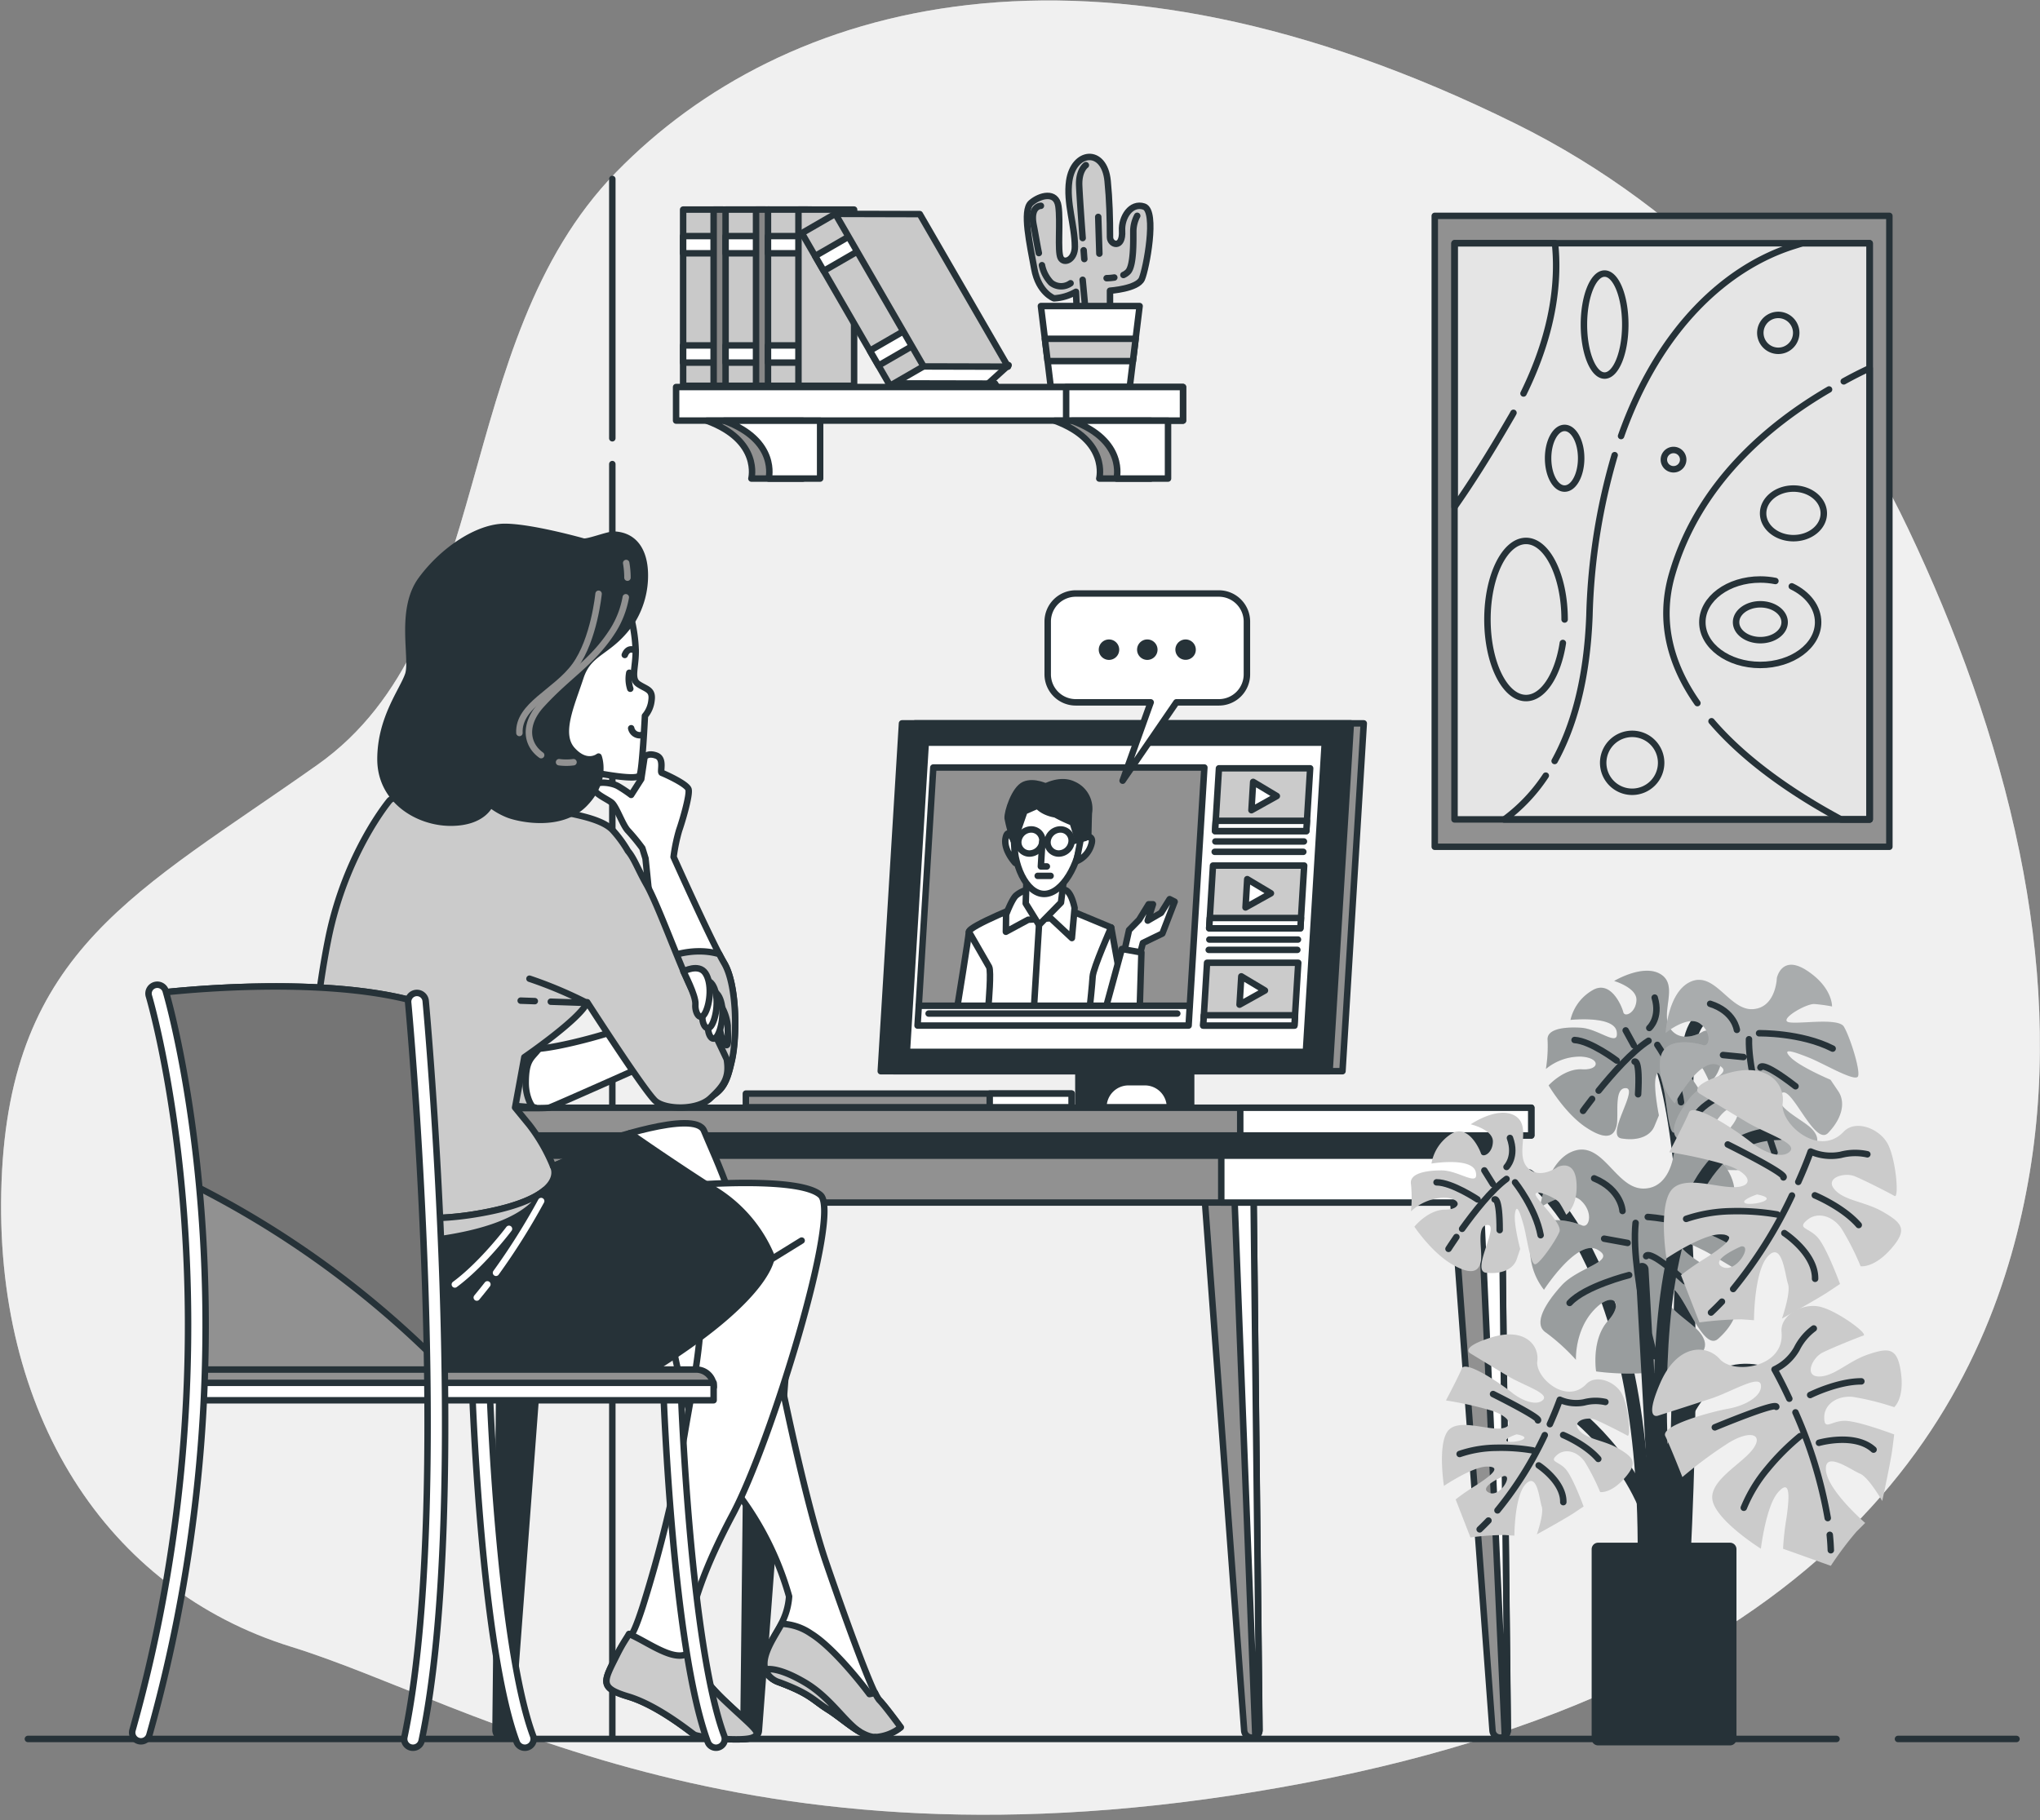<svg width="316" height="282" fill="none" xmlns="http://www.w3.org/2000/svg"><rect width="100%" height="100%" fill="#808080" stroke="none"/><path d="M312.816 131.971c-3.563-17.428-9.819-34.442-17.259-50.082-12.824-26.982-33.836-49.388-60.717-62.689C168.88-13.44 121.28.16 95.44 26.68 69.6 53.2 77.08 98.76 49.2 118.48 21.32 138.2 1.6 147.04.24 183.08c-1.36 36.04 16.32 63.24 44.88 72.08 28.56 8.84 71.4 37.4 157.08 21.08s106.76-61.88 112.2-94.52c2.72-16.422 1.782-33.272-1.584-49.749z" fill="#CBCBCB"/><path opacity=".7" d="M312.816 131.971c-3.563-17.428-9.819-34.442-17.259-50.082-12.824-26.982-33.836-49.388-60.717-62.689C168.88-13.44 121.28.16 95.44 26.68 69.6 53.2 77.08 98.76 49.2 118.48 21.32 138.2 1.6 147.04.24 183.08c-1.36 36.04 16.32 63.24 44.88 72.08 28.56 8.84 71.4 37.4 157.08 21.08s106.76-61.88 112.2-94.52c2.72-16.422 1.782-33.272-1.584-49.749z" fill="#fff"/><path d="M111.978 32.474h-6.161v27.302h6.161V32.474z" fill="#C9C9C9" stroke="#263238" stroke-linecap="round" stroke-linejoin="round"/><path d="M111.978 36.58h-6.161v2.666h6.161v-2.665zm0 16.94h-6.161v2.665h6.161V53.52z" fill="#fff" stroke="#263238" stroke-linecap="round" stroke-linejoin="round"/><path d="M119.165 32.474h-8.622v27.302h8.622V32.474z" fill="#878787" stroke="#263238" stroke-linecap="round" stroke-linejoin="round"/><path d="M118.553 32.474h-6.16v27.302h6.16V32.474z" fill="#C9C9C9" stroke="#263238" stroke-linecap="round" stroke-linejoin="round"/><path d="M118.553 36.58h-6.16v2.666h6.16v-2.665zm0 16.94h-6.16v2.665h6.16V53.52z" fill="#fff" stroke="#263238" stroke-linecap="round" stroke-linejoin="round"/><path d="M125.734 32.474h-8.622v27.302h8.622V32.474z" fill="#878787" stroke="#263238" stroke-linecap="round" stroke-linejoin="round"/><path d="M125.122 32.474h-6.161v27.302h6.161V32.474z" fill="#C9C9C9" stroke="#263238" stroke-linecap="round" stroke-linejoin="round"/><path d="M125.122 36.58h-6.161v2.666h6.161v-2.665zm0 16.94h-6.161v2.665h6.161V53.52z" fill="#fff" stroke="#263238" stroke-linecap="round" stroke-linejoin="round"/><path d="M132.303 32.474h-8.622v27.302h8.622V32.474z" fill="#C9C9C9" stroke="#263238" stroke-linecap="round" stroke-linejoin="round"/><path d="M137.92 60.054h14.47l3.849-3.481H137.92v3.481z" fill="#fff" stroke="#263238" stroke-linecap="round" stroke-linejoin="round"/><path d="M154.6 60.231l-.462-.795-16.517-.034.476.83H154.6z" fill="#fff" stroke="#263238" stroke-linecap="round" stroke-linejoin="round"/><path d="M129.542 33.042l-5.333 3.084 13.667 23.635 5.334-3.084-13.668-23.635z" fill="#C9C9C9" stroke="#263238" stroke-linecap="round" stroke-linejoin="round"/><path d="M131.6 36.588l-5.333 3.084 1.334 2.308 5.333-3.084-1.334-2.308zm8.485 14.662l-5.334 3.084 1.335 2.307 5.333-3.084-1.334-2.307z" fill="#fff" stroke="#263238" stroke-linecap="round" stroke-linejoin="round"/><path d="M156.144 56.81l-13.077-.033-13.668-23.637 13.077.034 13.668 23.637z" fill="#C9C9C9" stroke="#263238" stroke-linecap="round" stroke-linejoin="round"/><path d="M163.27 46.23s-2.38-.85-3.06-4.59c-.68-3.74-1.87-9.01-.51-10.2 1.36-1.19 3.91-1.87 4.25.51.34 2.38-.17 6.97.34 7.99.51 1.02 2.21.34 2.21-1.7 0-3.36-1.36-6.8-.877-10.2.68-4.699 5.44-5.216 5.95 0 .285 2.883.367 5.828.367 8.724 0 1.19 2.04 1.87 1.87-1.02-.122-2.04 1.36-4.42 3.4-3.74 2.04.68.34 9.69-.34 11.22-.68 1.53-4.93 1.816-4.93 1.816v3.91l-5.1.17-.17-3.91c-1.038.6-2.203.95-3.4 1.02z" fill="#CBCBCB" stroke="#263238" stroke-linecap="round" stroke-linejoin="round"/><path d="M167.86 38.777c.062.85.102 1.36.102 1.36m.238-14.545s-1.115.775-1.034 3.1c.055 1.415.327 5.332.538 8.195m2.414-3.277l.176 5.69m2.313 3.7a8.68 8.68 0 01-1.19.102m4.739-9.662a5.236 5.236 0 00-.605 2.413c0 1.36.088 5.175-.775 6.209a2.244 2.244 0 01-.755.544M161.4 41.09a5.506 5.506 0 001.415 2.72 2.502 2.502 0 003.019.08m-4.597-12.001s-1.72 0-1.122 3.012c.259 1.272.497 2.836.803 4.311m6.786 4.141l.346 3.706" stroke="#263238" stroke-linecap="round" stroke-linejoin="round"/><path d="M176.53 47.42l-.619 5.073-.421 3.454-.49 4.019h-12.233l-.49-4.019-.421-3.454-.619-5.073h15.293z" fill="#fff" stroke="#263238" stroke-linecap="round" stroke-linejoin="round"/><path d="M175.912 52.493l-.422 3.454h-13.212l-.422-3.454h14.056z" fill="#CBCBCB" stroke="#263238" stroke-linecap="round" stroke-linejoin="round"/><path d="M183.249 59.966h-78.52v5.202h78.52v-5.202z" fill="#fff" stroke="#263238" stroke-linecap="round" stroke-linejoin="round"/><path d="M183.249 59.966h-18.102v5.202h18.102v-5.202z" fill="#fff" stroke="#263238" stroke-linecap="round" stroke-linejoin="round"/><path d="M163.386 65.189c8.411 3.1 6.895 8.962 6.895 8.962h7.963v-8.962h-14.858z" fill="#919191" stroke="#263238" stroke-linecap="round" stroke-linejoin="round"/><path d="M166.072 65.189c8.405 3.1 6.888 8.962 6.888 8.962h7.97v-8.962h-14.858z" fill="#fff" stroke="#263238" stroke-linecap="round" stroke-linejoin="round"/><path d="M109.496 65.189c8.411 3.1 6.895 8.962 6.895 8.962h7.963v-8.962h-14.858z" fill="#919191" stroke="#263238" stroke-linecap="round" stroke-linejoin="round"/><path d="M112.182 65.189c8.404 3.1 6.888 8.962 6.888 8.962h7.97v-8.962h-14.858z" fill="#fff" stroke="#263238" stroke-linecap="round" stroke-linejoin="round"/><path d="M292.667 33.446h-70.42v97.757h70.42V33.446z" fill="#919191" stroke="#263238" stroke-linecap="round" stroke-linejoin="round"/><path d="M289.614 37.69h-64.307v89.27h64.307V37.69z" fill="#CBCBCB"/><path opacity=".5" d="M289.614 37.69h-64.307v89.27h64.307V37.69z" fill="#fff"/><path d="M239.444 120.18a26.542 26.542 0 01-6.433 6.8h56.603V37.69h-10.431l-1.36.428c-10.2 3.216-20.74 12.525-26.717 29.444" stroke="#263238" stroke-linecap="round" stroke-linejoin="round"/><path d="M250.113 70.526a96.69 96.69 0 00-3.903 24.82c-.374 10.092-2.523 17.347-5.393 22.563m42.507-57.562c-9.35 5.44-20.237 14.58-24.303 28.594-2.183 7.48-.136 14.226 3.91 19.999m2.19 2.815c5.61 6.569 13.6 11.737 20.066 15.211h4.427V57.049a62.424 62.424 0 00-4.012 2.04m-49.606 1.877c4.923-10.037 5.44-18 4.876-23.277H225.32V78.53c2.299-3.27 5.114-7.643 8.514-13.505.211-.36.408-.68.605-1.06m7.65 35.659c-.755 4.943-3.026 8.534-5.705 8.534-3.298 0-5.977-5.44-5.977-12.172s2.679-12.172 5.977-12.172c3.298 0 5.977 5.44 5.977 12.172m2.564-24.984c0 2.591-1.143 4.7-2.564 4.7s-2.557-2.109-2.557-4.7c0-2.59 1.143-4.698 2.557-4.698s2.564 2.1 2.564 4.698z" stroke="#263238" stroke-linecap="round" stroke-linejoin="round"/><path d="M277.551 90.852c2.468 1.176 4.08 3.23 4.08 5.562 0 3.652-4.012 6.616-8.969 6.616-4.958 0-8.963-2.964-8.963-6.616 0-3.652 4.012-6.623 8.963-6.623.79 0 1.578.077 2.352.231" stroke="#263238" stroke-linecap="round" stroke-linejoin="round"/><path d="M276.443 96.414c0 1.53-1.68 2.774-3.761 2.774-2.081 0-3.76-1.244-3.76-2.774s1.686-2.781 3.76-2.781 3.761 1.244 3.761 2.781zm6.065-16.871c0 2.122-2.101 3.842-4.699 3.842-2.597 0-4.699-1.72-4.699-3.842 0-2.121 2.102-3.842 4.699-3.842 2.598 0 4.699 1.72 4.699 3.842zm-33.952-21.352c1.769 0 3.203-3.538 3.203-7.902 0-4.363-1.434-7.901-3.203-7.901s-3.203 3.538-3.203 7.901c0 4.364 1.434 7.902 3.203 7.902zm8.758 60.004a4.489 4.489 0 01-7.661 3.173 4.484 4.484 0 01-.973-4.891 4.49 4.49 0 017.32-1.456 4.487 4.487 0 011.314 3.174zm20.924-66.627a2.785 2.785 0 01-1.714 2.575 2.78 2.78 0 111.714-2.575zm-17.51 19.645a1.495 1.495 0 11-.924-1.377 1.493 1.493 0 01.924 1.377v0z" stroke="#263238" stroke-linecap="round" stroke-linejoin="round"/><path d="M289.614 37.69h-64.307v89.27h64.307V37.69z" stroke="#263238" stroke-linecap="round" stroke-linejoin="round"/><path d="M184.513 164.985h-17.469v6.576h17.469v-6.576z" fill="#263238" stroke="#263238" stroke-linecap="round" stroke-linejoin="round"/><path d="M207.953 165.978h-69.53l3.291-53.897h69.537l-3.298 53.897z" fill="#919191" stroke="#263238" stroke-linecap="round" stroke-linejoin="round"/><path d="M205.961 165.978h-69.53l3.291-53.897h69.53l-3.291 53.897z" fill="#263238" stroke="#263238" stroke-linecap="round" stroke-linejoin="round"/><path d="M202.282 162.979h-61.805l2.924-47.906h61.805l-2.924 47.906z" fill="#fff" stroke="#263238" stroke-linecap="round" stroke-linejoin="round"/><path d="M184.303 155.839h-41.984l2.251-36.917h41.99l-2.257 36.917z" fill="#919191" stroke="#263238" stroke-linecap="round" stroke-linejoin="round"/><path d="M158.884 139.982s-8.745 3.461-8.799 4.393c-.055.931-1.768 11.464-1.768 11.464h26.003l-2.19-12.131-9.621-3.998-3.625.272z" fill="#fff" stroke="#263238" stroke-linecap="round" stroke-linejoin="round"/><path d="M159.143 137.847a4.554 4.554 0 00-1.789.931c-.68.68-1.509 2.931-1.509 2.931l-.034 2.666 3.447-1.864 3.502-.231 3.278 3.067.421-4.665s-.503-2.665-1.564-2.801c-1.06-.136-5.752-.034-5.752-.034z" fill="#fff" stroke="#263238" stroke-linecap="round" stroke-linejoin="round"/><path d="M159.034 135.317l-.15 4.665 2.061 3.332 3.406-3.468.531-4.264-5.848-.265z" fill="#fff" stroke="#263238" stroke-linecap="round" stroke-linejoin="round"/><path d="M167.439 129.863c-.245 3.91-2.843 8.65-5.692 8.65s-4.869-4.76-4.631-8.65c.238-3.889 2.72-7.079 5.59-7.079 2.869 0 4.971 3.176 4.733 7.079z" fill="#fff" stroke="#263238" stroke-linecap="round" stroke-linejoin="round"/><path d="M157.069 130.38s-.918-2.393-1.299-.53c-.381 1.863 1.496 3.862 1.496 3.862l-.197-3.332zm10.37-.517s2.251-.945 1.591 1.054a3.946 3.946 0 01-2.285 2.53l.694-3.584zm-5.971.517a1.726 1.726 0 00-1.053-1.726 1.726 1.726 0 00-.701-.137 2.036 2.036 0 00-1.979 1.863 1.743 1.743 0 00.466 1.32c.165.176.365.316.587.41.221.095.46.143.701.14a2.04 2.04 0 001.979-1.87z" fill="#fff" stroke="#263238" stroke-linecap="round" stroke-linejoin="round"/><path d="M165.997 130.38l2.033-.53" stroke="#263238" stroke-linecap="round" stroke-linejoin="round"/><path d="M165.997 130.38a1.729 1.729 0 00-1.049-1.724 1.731 1.731 0 00-.699-.139 2.036 2.036 0 00-1.985 1.863 1.741 1.741 0 001.754 1.87 2.038 2.038 0 001.979-1.87z" fill="#fff" stroke="#263238" stroke-linecap="round" stroke-linejoin="round"/><path d="M162.243 121.982s-2.04-1.061-3.57-.394c-1.53.666-2.658 4.263-2.584 5.195.24 1.221.568 2.423.98 3.597l1.618-4.665 4.243-1.863-.687-1.87z" fill="#263238" stroke="#263238" stroke-linecap="round" stroke-linejoin="round"/><path d="M160.19 122.92s3.359-2.665 6.079-1.36a4.074 4.074 0 011.955 1.788c.435.797.592 1.716.445 2.612-.04.68-.095 3.726-.095 3.726l-1.618.272-.796-2.509a22.89 22.89 0 01-2.679-1.265s-3.597-.469-3.291-3.264z" fill="#263238" stroke="#263238" stroke-linecap="round" stroke-linejoin="round"/><path d="M161.468 130.38l-.238 3.869h.932" fill="#fff"/><path d="M161.468 130.38l-.238 3.869h.932m-1.421 1.462h1.999m-1.795 7.603l-.741 12.124m11.913-11.73s-2.781 6.27-2.863 7.602c-.081 1.333-.394 4.264-.394 4.264m-18.775-11.199s2.768 4.8 3.128 5.44c.36.639-.082 5.732-.082 5.732" stroke="#263238" stroke-linecap="round" stroke-linejoin="round"/><path d="M173.973 148.244l.918-4.135 1.564-1.598 1.476-2.4h.666l-.816 2.536 2.067-1.203 1.333-2.129.775.395-1.904 4.936-3.019 1.462-.523 2-2.537.136z" fill="#fff" stroke="#263238" stroke-linecap="round" stroke-linejoin="round"/><path d="M176.558 155.839l.251-8.262-3.033-.537-2.393 8.799h5.175zm7.561 3.067h-41.99l.19-3.067h41.984l-.184 3.067z" fill="#fff" stroke="#263238" stroke-linecap="round" stroke-linejoin="round"/><path d="M143.843 157.043h38.522" stroke="#263238" stroke-linecap="round" stroke-linejoin="round"/><path d="M202.35 128.775h-14.131l.599-9.731h14.13l-.598 9.731z" fill="#CBCBCB" stroke="#263238" stroke-linecap="round" stroke-linejoin="round"/><path d="M202.35 128.775h-14.131l.102-1.598h14.131l-.102 1.598zm-4.563-5.433l-3.672-2.196-.265 4.393 3.937-2.197z" fill="#fff" stroke="#263238" stroke-linecap="round" stroke-linejoin="round"/><path d="M201.432 143.837h-14.131l.592-9.724h14.13l-.591 9.724z" fill="#CBCBCB" stroke="#263238" stroke-linecap="round" stroke-linejoin="round"/><path d="M201.432 143.837h-14.131l.102-1.598h14.124l-.095 1.598zm-4.563-5.426l-3.672-2.196-.265 4.392 3.937-2.196z" fill="#fff" stroke="#263238" stroke-linecap="round" stroke-linejoin="round"/><path d="M200.507 158.906h-14.124l.592-9.731h14.13l-.598 9.731z" fill="#CBCBCB" stroke="#263238" stroke-linecap="round" stroke-linejoin="round"/><path d="M200.507 158.906h-14.124l.096-1.598h14.13l-.102 1.598zm-4.563-5.433l-3.665-2.196-.272 4.392 3.937-2.196z" fill="#fff" stroke="#263238" stroke-linecap="round" stroke-linejoin="round"/><path d="M188.26 130.38h13.723m-13.825 1.605h13.729m-14.558 13.593h13.729m-13.825 1.598h13.73" stroke="#263238" stroke-linecap="round" stroke-linejoin="round"/><path d="M181.243 171.561H170.92a3.882 3.882 0 013.883-3.883h2.543a3.884 3.884 0 013.883 3.883h.014z" fill="#fff" stroke="#263238" stroke-linecap="round" stroke-linejoin="round"/><path d="M166.004 169.446h-50.47v2.115h50.47v-2.115z" fill="#919191" stroke="#263238" stroke-linecap="round" stroke-linejoin="round"/><path d="M165.99 169.446h-12.682v2.115h12.682v-2.115z" fill="#fff" stroke="#263238" stroke-linecap="round" stroke-linejoin="round"/><path d="M94.849 67.909V27.727m0 241.278V71.907" stroke="#263238" stroke-linecap="round" stroke-linejoin="round"/><path d="M186.607 185.664l6.12 82.504a1.193 1.193 0 001.235 1.064 1.187 1.187 0 001.139-1.166l-.918-82.402h-7.576z" fill="#919191" stroke="#263238" stroke-linecap="round" stroke-linejoin="round"/><path d="M191.225 185.664l3.23 83.456a1.183 1.183 0 00.625-1.054l-.897-82.402h-2.958z" fill="#fff" stroke="#263238" stroke-linecap="round" stroke-linejoin="round"/><path d="M225.075 185.664l6.12 82.504a1.189 1.189 0 002.035.707c.212-.217.333-.506.338-.809l-.918-82.402h-7.575z" fill="#919191" stroke="#263238" stroke-linecap="round" stroke-linejoin="round"/><path d="M229.332 185.664l3.767 83.334a1.173 1.173 0 00.449-.932l-.898-82.402h-3.318z" fill="#fff" stroke="#263238" stroke-linecap="round" stroke-linejoin="round"/><path d="M123.673 186.562l-6.12 81.6a1.18 1.18 0 01-1.183 1.101 1.182 1.182 0 01-1.21-1.183l.904-81.736 7.609.218zm-38.433 0l-6.12 81.6a1.182 1.182 0 01-2.025.746 1.197 1.197 0 01-.341-.848l.904-81.736 7.582.238z" fill="#263238" stroke="#263238" stroke-linecap="round" stroke-linejoin="round"/><path d="M234.901 173.479H75.353v12.852H234.9v-12.852z" fill="#919191" stroke="#263238" stroke-linecap="round" stroke-linejoin="round"/><path d="M234.901 173.479h-45.723v12.852h45.723v-12.852z" fill="#fff" stroke="#263238" stroke-linecap="round" stroke-linejoin="round"/><path d="M234.901 175.519H75.353v3.542H234.9v-3.542z" fill="#263238" stroke="#263238" stroke-linecap="round" stroke-linejoin="round"/><path d="M237.199 171.636H73.054v4.297H237.2v-4.297z" fill="#919191" stroke="#263238" stroke-linecap="round" stroke-linejoin="round"/><path d="M237.192 171.636h-45.077v4.297h45.077v-4.297zM188.797 91.96h-22.154a4.352 4.352 0 00-4.352 4.352v8.16a4.345 4.345 0 004.352 4.352h11.601l-4.345 12.138 8.323-12.138h6.575a4.34 4.34 0 004.352-4.352v-8.16a4.352 4.352 0 00-4.352-4.352z" fill="#fff" stroke="#263238" stroke-linecap="round" stroke-linejoin="round"/><path d="M171.784 102.248a1.584 1.584 0 100-3.168 1.584 1.584 0 000 3.168zm5.936 0a1.585 1.585 0 100-3.17 1.585 1.585 0 000 3.17zm7.514-1.584a1.587 1.587 0 00-.979-1.465 1.586 1.586 0 00-2.16 1.16 1.587 1.587 0 003.021.911c.079-.192.119-.398.118-.606z" fill="#263238"/><path d="M294 269.44h18.36m-308.04 0h280.16" stroke="#263238" stroke-linecap="round" stroke-linejoin="round"/><path d="M112.195 149.271c-1.992-3.4-7.854-16.49-7.854-16.49.177-1.399.464-2.781.857-4.135.483-1.36 1.7-5.481 1.455-6.337-.244-.857-3.774-2.435-4.134-2.557-.36-.123.483-2.19-.857-2.679-1.339-.49-1.822.244-1.822.244l-.51 3.4-1.564 2.448a19.856 19.856 0 00-2.04-1.36c-1.095-.612-3.652-.856-3.774.123-.123.979 2.04 1.822 2.795 2.434.754.612 1.706 3.529 2.563 4.386a31.25 31.25 0 012.19 2.673l.49 1.584s1.665 16.041 1.863 20.033c.197 3.991.795 14.552 1.992 16.143 1.197 1.591 1.401 2.598 4.76 1.401 3.359-1.197 3.985-2.795 4.76-6.385.775-3.591.823-11.54-1.17-14.926z" fill="#fff" stroke="#263238" stroke-linecap="round" stroke-linejoin="round"/><path d="M113.392 164.217c.796-3.584.796-11.56-1.197-14.96a38.556 38.556 0 01-.782-1.428c-4.508-1.313-8.792.829-8.792.829l-1.088.476c.143 1.666.251 3.06.292 3.91.204 3.985.796 14.552 1.993 16.144 1.196 1.591 1.4 2.597 4.76 1.4 3.359-1.196 4.012-2.781 4.814-6.371z" fill="#CBCBCB" stroke="#263238" stroke-linecap="round" stroke-linejoin="round"/><path d="M97.657 95.36c.491 1.804.765 3.66.816 5.529 0 2.658-.816 4.297.415 5.113 1.231.816 2.251.823 2.04 2.462a4.409 4.409 0 01-1.027 2.455s-.408 8.391-.816 9.214c-.408.822-5.732-.204-6.963-.415-1.231-.211-4.706 1.435-6.963-3.067-2.258-4.502-.408-11.261 3.685-14.742a100.105 100.105 0 018.813-6.549z" fill="#fff" stroke="#263238" stroke-linecap="round" stroke-linejoin="round"/><path d="M98.473 100.855s-1.108-.83-1.693.625m.7 2.761a4.99 4.99 0 00.15 2.475m1.89 7.14a1.362 1.362 0 01-1.748-1.02" stroke="#263238" stroke-linecap="round" stroke-linejoin="round"/><path d="M101.839 152.344s-.68 3.114-1.285 4.76c-.605 1.646-11.458 4.665-16.184 5.29a80.442 80.442 0 01-9.384.619l.299 8.609s9.153.184 9.799 0c.646-.184 16.055-7.072 16.055-7.072l6.65-.87s2.795-.68 2.904-2.85c.108-2.169-2.36-8.336-3.482-9.295-1.122-.959-3.488-3.502-4.91-1.938-1.421 1.564-.462 2.747-.462 2.747z" fill="#fff" stroke="#263238" stroke-linecap="round" stroke-linejoin="round"/><path d="M81.432 167.8c0-3.719.952-3.814 2.04-5.29a81.738 81.738 0 01-8.466.503l-.224 7.902s5.011.462 8.065.68c-.252.387-1.415-1.401-1.415-3.795z" fill="#CBCBCB" stroke="#263238" stroke-linecap="round" stroke-linejoin="round"/><path d="M110.985 184.528a31.907 31.907 0 00-13.37-8.928l-11.94 5.093a27.328 27.328 0 00-3.658-6.365l-2.23-2.72 1.434-7.799s8.595-5.889 9.704-8.439l.04-.082c1.728 2.673 9.221 14.24 10.629 15.362 1.591 1.278 6.365 1.434 8.432-.476 2.067-1.911 3.026-3.183 2.55-6.046 0 0-3.183-6.847-4.937-9.873-1.754-3.026-5.569-13.845-7.48-17.191-1.36-2.393-1.924-4.08-2.89-5.208a18.89 18.89 0 00-2.36-3.224c-1.91-2.04-7.167-2.55-8.282-3.026-1.115-.476-1.272-.639-7.636-2.543-6.365-1.904-13.532-3.026-18.626.952 0 0-6.84 8.119-9.52 21.488-2.679 13.369-2.87 26.901-3.182 29.288-.313 2.387-3.026 14.008-3.822 20.692-.795 6.685 6.182 13.396 10.48 15.477 4.297 2.081 22.759 2.387 33.584 0 10.826-2.387 28.016-13.212 28.016-13.212s.633-6.692-4.936-13.22z" fill="#CBCBCB" stroke="#263238" stroke-linecap="round" stroke-linejoin="round"/><path d="M82.84 155.119l-2.183-.075m1.36-3.4a65.479 65.479 0 018.908 3.753l-5.604-.19" stroke="#263238" stroke-linecap="round" stroke-linejoin="round"/><path d="M111.59 155.662a7.444 7.444 0 011.129 3.271c0 1.503.252 3.516-.374 2.89-.626-.625-.884-2.767-.884-2.767l.129-3.394z" fill="#fff" stroke="#263238" stroke-linecap="round" stroke-linejoin="round"/><path d="M107.823 153.908s2.353-1.278 3.4.259c1.047 1.536.768 4.603 0 6.12-.769 1.516-1.646.068-1.537-1.279.109-1.346-1.863-5.1-1.863-5.1z" fill="#fff" stroke="#263238" stroke-linecap="round" stroke-linejoin="round"/><path d="M106.939 152.276s2.36-1.278 3.4.258c1.04 1.537.762 4.597 0 6.12-.762 1.524-1.646.068-1.537-1.278.109-1.346-1.863-5.1-1.863-5.1z" fill="#fff" stroke="#263238" stroke-linecap="round" stroke-linejoin="round"/><path d="M105.857 150.515s2.36-1.279 3.4.258c1.041 1.537.769 4.604 0 6.12-.768 1.517-1.645.068-1.536-1.278.108-1.347-1.864-5.1-1.864-5.1z" fill="#fff" stroke="#263238" stroke-linecap="round" stroke-linejoin="round"/><path d="M99.887 88.975a13.397 13.397 0 01-1.822 6.963c-3.482 5.324-6.753 4.706-8.16 9.01-1.408 4.305-3.51 8.772-1.265 11.261 2.244 2.489 4.08 1.02 4.08 1.02s1.435 3.686-2.25 7.371c-3.686 3.686-10.03 2.251-11.67 1.639a10.88 10.88 0 01-2.862-1.639s-1.027 2.87-6.12 2.87c-5.094 0-10.88-3.482-10.88-9.833s3.474-10.642 4.297-13.104c.823-2.461-1.435-10.03 2.04-14.735 3.475-4.706 8.84-8.16 12.92-8.16s12.043 2.237 12.077 2.25c.537.293 3.978-1.108 4.91-1.047 3.42.19 4.664 3 4.705 6.134z" fill="#263238" stroke="#263238" stroke-linecap="round" stroke-linejoin="round"/><path d="M86.6 118.099a8.463 8.463 0 002.237 0m8.099-25.554a14.375 14.375 0 01-1.979 5.134c-3.182 4.998-6.8 6.8-11.131 11.56-2.781 3.08-2.258 6.154 0 7.766m13.171-29.771c.133.75.199 1.51.197 2.271" stroke="#919191" stroke-linecap="round" stroke-linejoin="round"/><path d="M92.72 92.001s-.68 7.038-3.631 11.125c-2.951 4.087-8.84 6.12-8.63 10.445" stroke="#919191" stroke-linecap="round" stroke-linejoin="round"/><path d="M120.124 209.811s4.243 21.801 7.874 32.395c3.631 10.594 7.263 20.284 8.16 21.196.898.911 3.332 4.236 3.332 4.236a6.99 6.99 0 01-3.937 1.516c-2.122 0-4.842-2.72-7.269-4.243-2.428-1.523-2.72-2.421-7.569-4.236-4.848-1.816-.904-6.657.306-9.085.7-1.31 1.113-2.754 1.211-4.236a47.962 47.962 0 00-9.989-18.469c-7.555-8.473-9.072-28.125-9.072-28.125l14.532-5.44 2.421 14.491z" fill="#fff" stroke="#263238" stroke-linecap="round" stroke-linejoin="round"/><path d="M135.56 262.314l-.877.177s-5.148-6.964-9.078-9.384a8.562 8.562 0 00-4.542-1.51c-1.218 2.421-5.148 7.262-.306 9.078 4.841 1.816 5.147 2.72 7.568 4.236 2.421 1.517 5.148 4.244 7.269 4.244a6.999 6.999 0 003.937-1.517s-2.427-3.332-3.332-4.236a5.1 5.1 0 01-.639-1.088z" fill="#CBCBCB" stroke="#263238" stroke-linecap="round" stroke-linejoin="round"/><path d="M133.119 268.291c-2.394-1.652-4.556-5.324-8.453-7.616-3.542-2.081-5.365-2.162-6.12-2.006a3.288 3.288 0 002.217 2.006c4.849 1.816 5.148 2.72 7.569 4.236 1.53.98 3.216 2.489 4.787 3.38zm2.441.864a3.582 3.582 0 010 0z" fill="#CBCBCB" stroke="#263238" stroke-linecap="round" stroke-linejoin="round"/><path d="M93.141 176.96s14.552-5.154 15.912-1.754c1.36 3.4 7.589 16.082 5.318 21.291-2.271 5.208-18.238-14.96-20.509-15.396-2.271-.435-.986-2.618-.72-4.141z" fill="#fff" stroke="#263238" stroke-linecap="round" stroke-linejoin="round"/><path d="M107.401 183.604s16.545-1.36 19.72 1.591c3.176 2.951-7.704 38.304-13.6 49.409-9.241 17.367-6.446 21.916-6.446 21.916s.68 2.72 5.215 7.031c4.536 4.311 5.896 4.985 4.305 5.665-1.591.68-8.385 0-9.065-.456-.68-.456-5.664-4.529-10.2-5.889-4.535-1.36-3.855-2.271-1.815-6.351s1.815-.68 4.08-7.704a207.857 207.857 0 006.419-26.418c1.204-7.283 3.04-15.28 2.523-22.685l-1.136-16.109z" fill="#fff" stroke="#263238" stroke-linecap="round" stroke-linejoin="round"/><path d="M119.519 194.674a21.969 21.969 0 00-8.534-10.145c-7.235-4.618-13.369-8.929-13.369-8.929l-11.94 5.093s2.91 4.937-12.05 7.433c-11.52 1.917-22.093-.864-27.799-4.216-.795 3.951-1.625 8.343-2.04 11.56-.795 6.684 6.209 13.369 10.506 15.443 4.298 2.074 38.924 6.364 48.246.374 16.98-10.86 16.98-16.613 16.98-16.613z" fill="#263238" stroke="#263238" stroke-linecap="round" stroke-linejoin="round"/><path d="M84.322 184.44c-1.598 1.312-4.712 2.72-10.696 3.692-11.52 1.918-22.094-.863-27.799-4.215a416.354 416.354 0 00-.612 3.093c3.91 2.353 12.125 6.338 21.386 5.202 11.05-1.353 15.96-4.372 17.721-7.772z" fill="#CBCBCB" stroke="#263238" stroke-linecap="round" stroke-linejoin="round"/><path d="M75.496 199.006c-.53.68-1.081 1.36-1.64 2.04m9.969-14.947a103.614 103.614 0 01-6.99 11.112m2.006-6.807s-4.08 5.44-8.384 8.615" stroke="#fff" stroke-linecap="round" stroke-linejoin="round"/><path d="M112.29 263.538c-4.535-4.298-5.215-7.018-5.215-7.018a1.468 1.468 0 01-.354-.503c-.306.32-1.231.925-3.495.054-1.965-.754-3.829-2.04-5.794-2.903-.469.836-.925 1.36-1.917 3.352-2.04 4.08-2.72 4.991 1.815 6.351 4.536 1.36 9.52 5.44 10.2 5.889.68.449 7.48 1.136 9.065.456 1.584-.68.231-1.374-4.305-5.678z" fill="#CBCBCB" stroke="#263238" stroke-linecap="round" stroke-linejoin="round"/><path d="M116.466 196.979l7.711-4.76" stroke="#263238" stroke-linecap="round" stroke-linejoin="round"/><path d="M24.346 153.881s24.562-3.074 40.256 1.36l2.387 59.711H30.16s2.373-32.076-5.814-61.071z" fill="#919191" stroke="#263238" stroke-linecap="round" stroke-linejoin="round"/><path d="M64.602 155.241c-15.694-4.434-40.256-1.36-40.256-1.36a165.478 165.478 0 015.216 29.526 147.22 147.22 0 0137.23 26.52l-2.19-54.686z" fill="#757575" stroke="#263238" stroke-linecap="round" stroke-linejoin="round"/><path d="M110.917 270.8a1.358 1.358 0 01-1.279-.884c-5.44-14.661-6.8-52.72-6.881-54.332a1.359 1.359 0 011.312-1.407 1.36 1.36 0 011.408 1.312c0 .394 1.414 39.229 6.711 53.475a1.359 1.359 0 01-.802 1.748 1.256 1.256 0 01-.469.088zm-29.614 0a1.356 1.356 0 01-1.272-.884c-5.44-14.661-6.8-52.72-6.888-54.332a1.36 1.36 0 012.72-.095c0 .394 1.414 39.229 6.718 53.475a1.36 1.36 0 01-.802 1.748 1.29 1.29 0 01-.476.088z" fill="#fff" stroke="#263238" stroke-linecap="round" stroke-linejoin="round"/><path d="M110.55 214.925H29.514v-2.72h78.329a2.72 2.72 0 012.72 2.72h-.013z" fill="#919191" stroke="#263238" stroke-linecap="round" stroke-linejoin="round"/><path d="M110.543 214.265H29.514v2.699h81.029v-2.699z" fill="#fff" stroke="#263238" stroke-linecap="round" stroke-linejoin="round"/><path d="M63.997 270.8a1.352 1.352 0 01-1.076-.491 1.365 1.365 0 01-.284-1.148c7.69-36.434.68-113.05.585-113.818a1.364 1.364 0 012.232-1.176c.279.231.454.564.488.924.075.776 7.14 77.792-.633 114.628a1.364 1.364 0 01-1.312 1.081zm-42.16-.993a1.215 1.215 0 01-.374-.054 1.357 1.357 0 01-.939-1.673c17.68-62.764 2.673-113.301 2.523-113.805a1.36 1.36 0 012.598-.795c.156.51 15.422 51.768-2.503 115.335a1.359 1.359 0 01-1.305.992z" fill="#fff" stroke="#263238" stroke-linecap="round" stroke-linejoin="round"/><path d="M270.458 157.682s-8.357-4.644-8.976 5.882c-.619 10.527-2.162 78.941-2.162 78.941m-2.176-78.016s6.8 15.171 3.72 77.091" stroke="#263238" stroke-width="2" stroke-linecap="round" stroke-linejoin="round"/><path d="M263.842 159.804s-3.203 2.04-5.019-.299c-1.815-2.34 1.231-6.637-1.455-8.473-2.686-1.836-7.33.965-7.33.965s3.57 1.048 3.454 2.999c-.115 1.952-1.836 2.686-2.04 1.836-.204-.85-1.938-5.147-4.835-3.359a7.174 7.174 0 00-3.345 4.556s6.752-.721 7.16 1.816c.408 2.536-2.767-.442-5.555-.606-2.788-.163-5.332.245-5.148 1.932a22.196 22.196 0 01-.265 4.46 8.315 8.315 0 015.44-1.917c3.067.183 2.951 2.135.163 1.972-2.788-.163-5.182 2.489-5.182 2.489s2.544 4.345 5.774 6.494c3.23 2.148 4.392 1.36 4.76-.279.367-1.639-.49-5.903 1.462-5.787 1.951.116-3.23 7.358-.742 7.786 2.489.428 4.495-.292 5.148-1.931l.68-1.639s-.87-4.25-.49-5.902c.381-1.653.837.047 1.279 2.04.442 1.992.721 6.752 1.571 6.521.85-.231 3.576-3.699 4.216-5.066.639-1.367-3.591-5.522-3.543-6.358.047-.837 3.311.755 3.821 1.625a20.37 20.37 0 011 2.04s2.04-1.278 1.986-5.195c-.055-3.917-2.965-2.72-2.965-2.72z" fill="#CBCBCB"/><path opacity=".3" d="M263.842 159.804s-3.203 2.04-5.019-.299c-1.815-2.34 1.231-6.637-1.455-8.473-2.686-1.836-7.33.965-7.33.965s3.57 1.048 3.454 2.999c-.115 1.952-1.836 2.686-2.04 1.836-.204-.85-1.938-5.147-4.835-3.359a7.174 7.174 0 00-3.345 4.556s6.752-.721 7.16 1.816c.408 2.536-2.767-.442-5.555-.606-2.788-.163-5.332.245-5.148 1.932a22.196 22.196 0 01-.265 4.46 8.315 8.315 0 015.44-1.917c3.067.183 2.951 2.135.163 1.972-2.788-.163-5.182 2.489-5.182 2.489s2.544 4.345 5.774 6.494c3.23 2.148 4.392 1.36 4.76-.279.367-1.639-.49-5.903 1.462-5.787 1.951.116-3.23 7.358-.742 7.786 2.489.428 4.495-.292 5.148-1.931l.68-1.639s-.87-4.25-.49-5.902c.381-1.653.837.047 1.279 2.04.442 1.992.721 6.752 1.571 6.521.85-.231 3.576-3.699 4.216-5.066.639-1.367-3.591-5.522-3.543-6.358.047-.837 3.311.755 3.821 1.625a20.37 20.37 0 011 2.04s2.04-1.278 1.986-5.195c-.055-3.917-2.965-2.72-2.965-2.72z" fill="#263238"/><path d="M247.631 168.99c2.087-2.577 5.154-6.065 7.731-7.731m-10.145 10.866s.53-.741 1.401-1.856m10.104-8.371s3.101 4.379 3.672 8.888m-7.194-6.297s.871-.51.544 5.066m1.734-10.275s1.775-1.571.836-4.706m-3.229 7.392l-1.265-2.312m-1.394 4.672s-4.013-3.033-6.522-3.183" stroke="#263238" stroke-linecap="round" stroke-linejoin="round"/><path d="M275.239 151.542s-.13 4.596-3.72 4.821c-3.59.224-5.807-5.76-9.479-4.318-3.672 1.441-4.026 7.997-4.026 7.997s3.482-2.863 5.359-1.422c1.876 1.442 1.441 3.672.428 3.319-1.013-.354-6.467-1.571-6.657 2.55a8.71 8.71 0 002.278 6.46s3.883-7.256 6.711-5.937c2.829 1.32-2.332 2.476-4.399 5.155-2.067 2.679-3.4 5.501-1.571 6.473a26.715 26.715 0 014.284 3.298s-.49-3.794 1.782-6.738c2.271-2.945 4.141-1.503 2.08 1.176-2.06 2.679-1.04 6.888-1.04 6.888s6.079.415 10.431-1.36c4.352-1.774 4.379-3.461 2.979-4.964-1.401-1.502-6.243-3.529-4.801-5.44 1.441-1.91 5.168 8.249 7.296 6.046 2.129-2.204 2.768-4.699 1.571-6.474l-1.197-1.768s-4.841-2.04-6.242-3.536c-1.401-1.496.619-.802 2.91.109 2.292.911 7.249 3.883 7.603 2.869.353-1.013-1.272-6.12-2.197-7.67-.925-1.55-7.983-.17-8.785-.789-.803-.619 3.012-2.801 4.229-2.72.913.076 1.821.201 2.72.374 0 0 .109-2.91-3.849-5.528-3.957-2.618-4.698 1.129-4.698 1.129z" fill="#CBCBCB"/><path opacity=".2" d="M275.239 151.542s-.13 4.596-3.72 4.821c-3.59.224-5.807-5.76-9.479-4.318-3.672 1.441-4.026 7.997-4.026 7.997s3.482-2.863 5.359-1.422c1.876 1.442 1.441 3.672.428 3.319-1.013-.354-6.467-1.571-6.657 2.55a8.71 8.71 0 002.278 6.46s3.883-7.256 6.711-5.937c2.829 1.32-2.332 2.476-4.399 5.155-2.067 2.679-3.4 5.501-1.571 6.473a26.715 26.715 0 014.284 3.298s-.49-3.794 1.782-6.738c2.271-2.945 4.141-1.503 2.08 1.176-2.06 2.679-1.04 6.888-1.04 6.888s6.079.415 10.431-1.36c4.352-1.774 4.379-3.461 2.979-4.964-1.401-1.502-6.243-3.529-4.801-5.44 1.441-1.91 5.168 8.249 7.296 6.046 2.129-2.204 2.768-4.699 1.571-6.474l-1.197-1.768s-4.841-2.04-6.242-3.536c-1.401-1.496.619-.802 2.91.109 2.292.911 7.249 3.883 7.603 2.869.353-1.013-1.272-6.12-2.197-7.67-.925-1.55-7.983-.17-8.785-.789-.803-.619 3.012-2.801 4.229-2.72.913.076 1.821.201 2.72.374 0 0 .109-2.91-3.849-5.528-3.957-2.618-4.698 1.129-4.698 1.129z" fill="#263238"/><path d="M273.389 174.029c-1.149-3.869-2.564-9.309-2.468-13.008m3.958 17.571s-.381-1.047-.905-2.672m-1.489-15.824s6.494-.122 11.397 2.38m-11.193 2.924s.082-1.217 5.44 2.911m-9.085-8.739s-.367-2.842-4.141-4.039m5.168 8.249l-3.176-.313m3.727 4.583s-5.773 1.952-7.63 4.366" stroke="#263238" stroke-linecap="round" stroke-linejoin="round"/><path d="M236.717 182.142s18.265 12.07 17.959 58.82" stroke="#263238" stroke-width="2" stroke-linecap="round" stroke-linejoin="round"/><path d="M259.239 178.953s-.585 5.29-4.76 5.208c-4.176-.081-6.12-7.194-10.527-5.875-4.406 1.319-5.406 8.84-5.406 8.84s4.298-2.978 6.324-1.129c2.027 1.85 1.313 4.373.177 3.87-1.136-.504-7.317-2.428-7.922 2.312a10.07 10.07 0 002.04 7.663s5.168-8.003 8.303-6.208c3.135 1.795-2.924 2.631-5.563 5.528-2.638 2.897-4.427 6.025-2.427 7.317a30.75 30.75 0 014.637 4.216s-.21-4.42 2.686-7.609c2.897-3.189 4.93-1.36 2.292 1.557s-1.85 7.847-1.85 7.847 6.984 1.054 12.172-.578c5.189-1.632 5.372-3.577 3.897-5.44-1.476-1.863-6.868-4.665-5.025-6.691 1.842-2.026 5.181 10.01 7.847 7.664 2.665-2.346 3.631-5.155 2.421-7.317l-1.211-2.163s-5.392-2.794-6.868-4.664c-1.475-1.87.789-.864 3.346.401 2.557 1.265 8.003 5.161 8.5 4.032.496-1.129-.891-7.167-1.809-9.064-.918-1.897-9.194-.952-10.064-1.741-.87-.789 3.747-2.944 5.141-2.72 1.038.173 2.066.4 3.08.68 0 0 .395-3.346-3.923-6.746-4.318-3.4-5.508.81-5.508.81z" fill="#CBCBCB"/><path opacity=".3" d="M259.239 178.953s-.585 5.29-4.76 5.208c-4.176-.081-6.12-7.194-10.527-5.875-4.406 1.319-5.406 8.84-5.406 8.84s4.298-2.978 6.324-1.129c2.027 1.85 1.313 4.373.177 3.87-1.136-.504-7.317-2.428-7.922 2.312a10.07 10.07 0 002.04 7.663s5.168-8.003 8.303-6.208c3.135 1.795-2.924 2.631-5.563 5.528-2.638 2.897-4.427 6.025-2.427 7.317a30.75 30.75 0 014.637 4.216s-.21-4.42 2.686-7.609c2.897-3.189 4.93-1.36 2.292 1.557s-1.85 7.847-1.85 7.847 6.984 1.054 12.172-.578c5.189-1.632 5.372-3.577 3.897-5.44-1.476-1.863-6.868-4.665-5.025-6.691 1.842-2.026 5.181 10.01 7.847 7.664 2.665-2.346 3.631-5.155 2.421-7.317l-1.211-2.163s-5.392-2.794-6.868-4.664c-1.475-1.87.789-.864 3.346.401 2.557 1.265 8.003 5.161 8.5 4.032.496-1.129-.891-7.167-1.809-9.064-.918-1.897-9.194-.952-10.064-1.741-.87-.789 3.747-2.944 5.141-2.72 1.038.173 2.066.4 3.08.68 0 0 .395-3.346-3.923-6.746-4.318-3.4-5.508.81-5.508.81z" fill="#263238"/><path d="M254.982 204.725c-.979-4.543-2.074-10.969-1.625-15.246m2.917 20.651s-.34-1.244-.796-3.168m-.238-18.401s7.48.476 12.92 3.821m-13.172 2.258s.211-1.394 6.005 3.876m-9.663-10.88s-.157-3.318-4.393-5.059m5.182 10.01l-3.631-.66m3.869 5.637s-6.848 1.714-9.221 4.318" stroke="#263238" stroke-linecap="round" stroke-linejoin="round"/><path d="M243.836 218.977s11.764 8.976 13.002 22.291l-2.475-44.588m17.952 15.797c-15.477-2.788-15.477 28.791-15.477 28.791m1.856-.306s-8.976-65.321 17-65.321" stroke="#263238" stroke-width="2" stroke-linecap="round" stroke-linejoin="round"/><path d="M266.419 210.6c-2.114-2.38-6.609-2.38-9.248 3.699-2.638 6.079-.265 5.025-.265 5.025s5.019-1.591 8.194-2.645c3.176-1.054 7.399-3.699 7.664-2.115.265 1.584-2.115 3.169-5.025 3.699-2.911.531-10.568 2.645-9.779 4.257.789 1.612 2.645 6.344 2.645 6.344a66.507 66.507 0 017.134-5.283c3.44-2.115 5.555-1.326 3.706 1.054-1.85 2.38-7.14 5.018-6.08 8.194 1.061 3.175 7.399 7.133 7.399 7.133s.795-6.603 2.645-8.718c1.85-2.114 1.85.266 1.319 3.965a42.959 42.959 0 00-.53 4.76l7.398 2.645a52.798 52.798 0 013.965-5.284l1.36-1.36s-5.814-5.018-6.08-8.16c-.265-3.141 3.965 0 5.284.531 1.319.53 3.434 4.229 3.434 4.229s1.326-6.079 1.591-8.194l.265-2.114s-5.555-2.115-7.67-2.115-3.169 1.584-3.169-.524 2.115-3.441 4.495-3.175a41.33 41.33 0 016.344 1.584s1.585-1.319 1.054-5.284c-.53-3.964-1.849-3.964-5.018-2.91-3.169 1.054-5.29 3.441-7.67 3.441s-1.054-2.911.53-3.699c1.584-.789 5.549-2.38 6.344-2.646.796-.265-4.229-3.964-6.874-4.494-2.646-.531-6.066 1.36-5.814 3.964.496 5.515-7.433 6.596-9.548 4.196z" fill="#CBCBCB"/><path d="M283.433 237.813c.081.794.136 1.589.163 2.387m-5.474-21.359a70.002 70.002 0 014.998 16.375m-5.95-18.496c-1.306-2.816-2.292-4.536-2.292-4.536a7.77 7.77 0 003.434-3.169 8.839 8.839 0 012.646-3.175m-15.328 15.32s9.52-3.964 9.52-3.176m5.25-1.836s4.23-2.114 7.929-2.114m-9.486 8.486a36.551 36.551 0 00-5.026 5.025 22.872 22.872 0 00-3.699 6.073m11.642-10.064s5.556-1.592 8.459 1.054" stroke="#263238" stroke-linecap="round" stroke-linejoin="round"/><path d="M291.804 187.84c-2.877-1.7-6.059-1.741-7.623-3.536s1.503-2.72 3.141-2.04c1.639.68 5.44 2.632 6.154 3.053.714.422.225-5.786-1.108-8.16-1.333-2.373-4.984-3.706-6.8-1.788-3.842 4.032-9.84-1.258-9.432-4.413.408-3.155-2.536-6.549-8.84-4.563-6.303 1.986-3.964 3.094-3.964 3.094s4.488 2.754 7.371 4.454c2.883 1.7 7.643 3.162 6.617 4.4-1.027 1.237-3.781.482-6.086-1.36-2.306-1.843-8.922-6.25-9.602-4.611-.68 1.639-3.06 6.154-3.06 6.154a66.923 66.923 0 018.67 1.925c3.849 1.21 4.638 3.325 1.632 3.488-3.006.163-8.473-2.094-10.2.782-1.727 2.876-.537 10.261-.537 10.261s5.508-3.726 8.316-3.719c2.809.006 1.013 1.57-2.128 3.597a42.365 42.365 0 00-3.937 2.72l2.856 7.323a53.195 53.195 0 016.589-.476l1.863.136s0-7.684 2.203-9.962c2.203-2.278 2.598 2.992 3.067 4.339.469 1.346-.938 5.365-.938 5.365s5.44-2.985 7.221-4.175l1.775-1.183s-2.04-5.583-3.434-7.174c-1.394-1.592-3.271-1.36-1.68-2.72 1.592-1.36 3.985-.68 5.345 1.319a40.872 40.872 0 012.958 5.827s2.04.334 4.685-2.665c2.646-2.999 1.782-3.992-1.094-5.692zm-25.004 8.459c-2.115-1.06 2.904-3.175 2.904-3.175 1.856-.259-.796 4.236-2.904 3.175zm3.556-9.866c-.897-.449 1.802-1.36 1.802-1.36 3.904.727-.904 1.808-1.808 1.36h.006z" fill="#CBCBCB"/><path d="M266.732 201.685a39.585 39.585 0 01-1.693 1.686m12.539-18.135a69.784 69.784 0 01-9.105 14.49m10.084-16.598c1.272-2.836 1.918-4.706 1.918-4.706a7.847 7.847 0 004.651.517 8.783 8.783 0 014.128-.088m-12.995 3.583c.598-.523-8.63-5.107-8.63-5.107m13.492 7.881s4.372 1.809 6.8 4.604m-12.628-1.639a36.635 36.635 0 00-7.085-.503c-2.387.03-4.755.431-7.018 1.19m15.211 2.203s4.835 3.149 4.76 7.079" stroke="#263238" stroke-linecap="round" stroke-linejoin="round"/><path d="M250.731 224.458c-2.312-1.36-4.875-1.394-6.12-2.842-1.244-1.449 1.204-2.176 2.523-1.632 1.319.544 4.379 2.121 4.957 2.461.578.34.177-4.664-.897-6.548-1.075-1.884-4.012-2.978-5.474-1.442-3.094 3.251-7.922-1.013-7.589-3.549.333-2.537-2.04-5.27-7.133-3.672-5.093 1.598-3.189 2.489-3.189 2.489s3.61 2.216 5.929 3.583c2.319 1.367 6.154 2.55 5.325 3.543-.83.993-3.04.394-4.896-1.095-1.857-1.489-7.181-5.032-7.725-3.713-.544 1.32-2.462 4.951-2.462 4.951 2.357.363 4.688.881 6.977 1.55 3.094.973 3.726 2.673 1.306 2.802-2.421.129-6.8-1.687-8.16.632-1.36 2.319-.436 8.262-.436 8.262s4.434-3.005 6.692-2.999c2.257.007.816 1.265-1.707 2.897a34.12 34.12 0 00-3.169 2.19l2.292 5.889a42.194 42.194 0 015.304-.374l1.502.102s0-6.182 1.775-8.018c1.775-1.836 2.088 2.408 2.462 3.496.374 1.088-.755 4.318-.755 4.318s4.393-2.408 5.814-3.36l1.428-.958s-1.646-4.488-2.761-5.774c-1.115-1.285-2.638-1.088-1.36-2.203 1.279-1.115 3.203-.53 4.298 1.054a33.421 33.421 0 012.387 4.692s1.638.265 3.767-2.142c2.128-2.407 1.414-3.216-.905-4.59zm-20.128 6.8c-1.7-.85 2.34-2.55 2.34-2.55 1.489-.204-.64 3.414-2.34 2.557v-.007zm2.877-7.929c-.728-.367 1.448-1.088 1.448-1.088 3.135.606-.734 1.449-1.448 1.088z" fill="#CBCBCB"/><path d="M230.563 235.603c-.442.463-.898.918-1.36 1.36m10.084-14.599a56.109 56.109 0 01-7.324 11.662m8.113-13.362c1.02-2.278 1.544-3.781 1.544-3.781a6.331 6.331 0 003.74.415 7.012 7.012 0 013.318-.068m-17.401-1.231s7.432 3.692 6.949 4.08m3.91 2.264s3.516 1.455 5.44 3.706m-10.132-1.319a29.308 29.308 0 00-5.698-.401c-1.92.018-3.825.342-5.644.959m12.24 1.768s3.889 2.536 3.815 5.691" stroke="#263238" stroke-linecap="round" stroke-linejoin="round"/><path d="M241.293 180.816s-2.91 2.114-4.76 0c-1.849-2.115.796-6.345-1.849-7.929-2.646-1.585-6.868 1.319-6.868 1.319s3.434.796 3.434 2.645c0 1.85-1.585 2.645-1.85 1.85-.265-.796-2.115-4.76-4.76-2.904a6.803 6.803 0 00-2.904 4.488s6.338-1.054 6.868 1.326c.531 2.38-2.638-.265-5.283-.265-2.645 0-5.025.53-4.76 2.115a20.754 20.754 0 010 4.229 7.864 7.864 0 015.025-2.114c2.904 0 2.904 1.849.265 1.849-2.638 0-4.76 2.645-4.76 2.645s2.645 3.965 5.814 5.814c3.169 1.85 4.23 1.054 4.495-.53.265-1.584-.796-5.549 1.054-5.549s-2.638 7.133-.265 7.399c2.373.265 4.229-.531 4.76-2.115l.53-1.585s-1.061-3.964-.795-5.548c.265-1.585.795 0 1.319 1.849.523 1.85 1.061 6.338 1.856 6.079.796-.258 3.169-3.706 3.699-5.025.531-1.319-3.699-5.018-3.699-5.814 0-.795 3.169.531 3.699 1.319.531.789 1.054 1.85 1.054 1.85s1.85-1.319 1.585-5.018c-.265-3.7-2.904-2.38-2.904-2.38z" fill="#CBCBCB"/><path d="M226.483 190.404c1.829-2.55 4.542-6.018 6.881-7.739m-8.989 10.839s.469-.734 1.224-1.836m9.085-8.472s3.175 3.964 3.964 8.194m-7.133-5.549s.788-.53.788 4.76m1.061-9.785s1.585-1.585.531-4.495m-2.646 7.14l-1.319-2.115m-1.06 4.495s-3.965-2.645-6.345-2.645" stroke="#263238" stroke-linecap="round" stroke-linejoin="round"/><path d="M267.983 240.03h-20.434v29.41h20.434v-29.41z" fill="#263238" stroke="#263238" stroke-width="2" stroke-linecap="round" stroke-linejoin="round"/></svg>